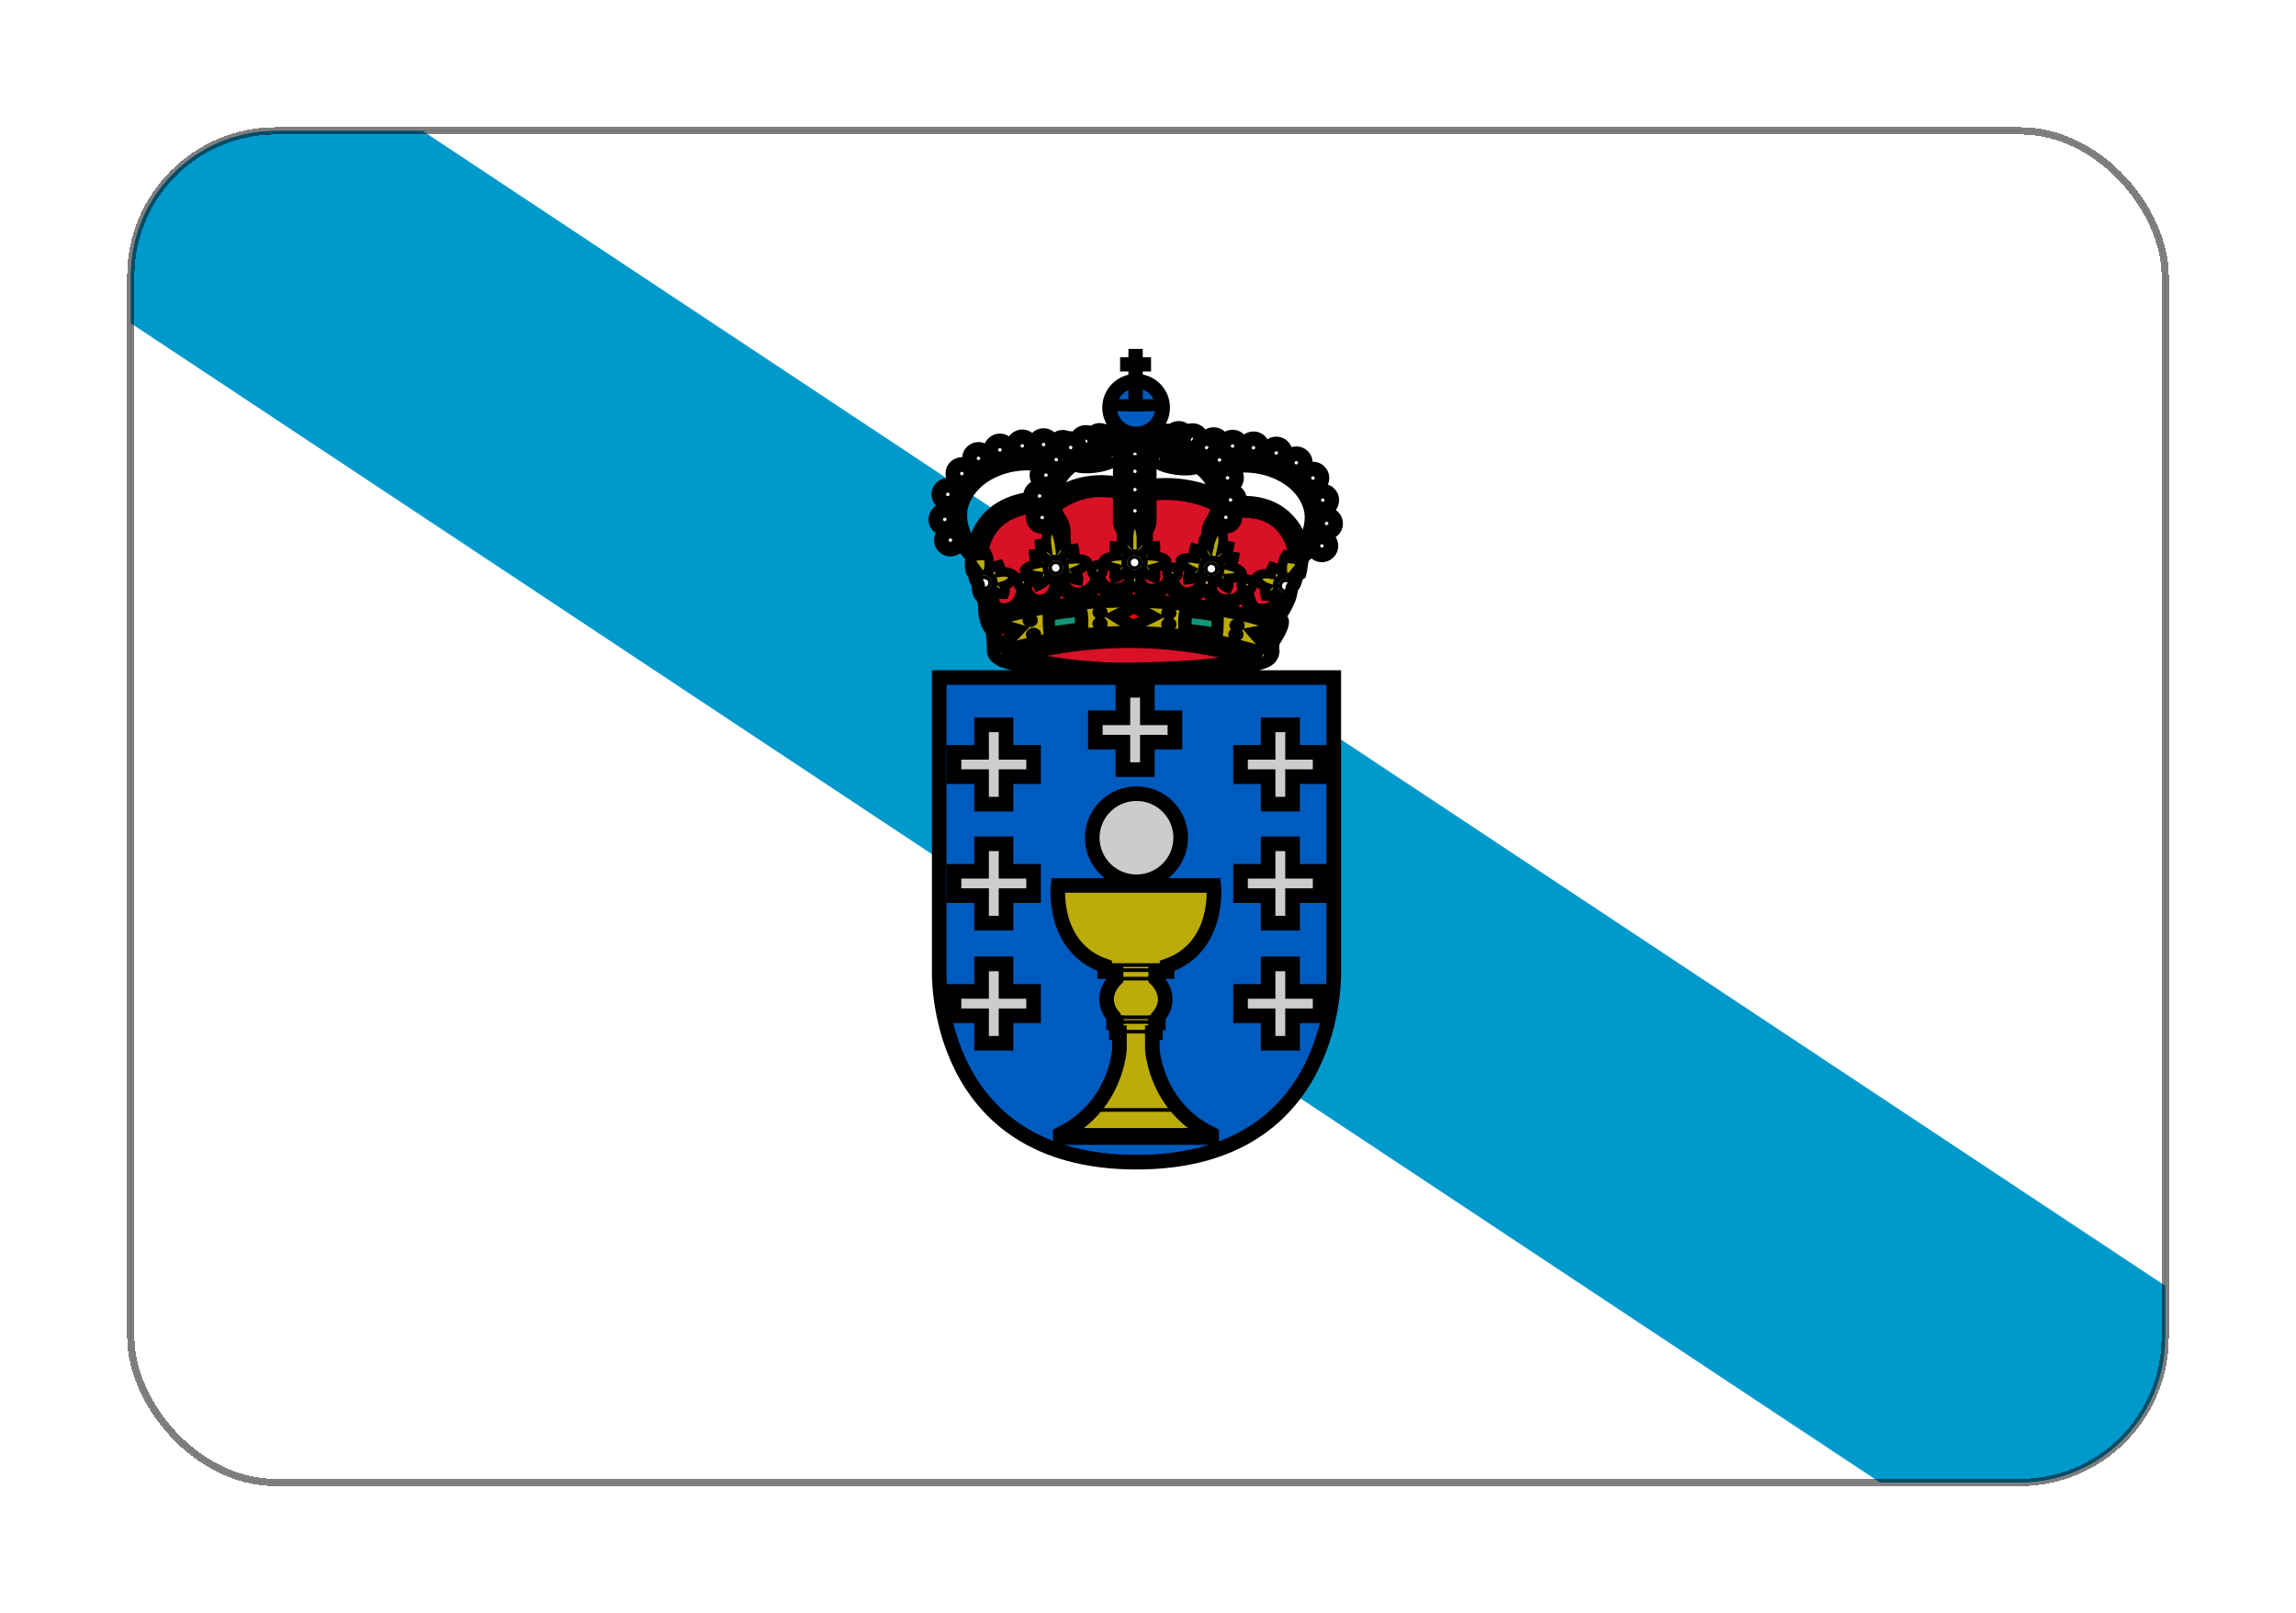 <svg width="158" height="111" viewBox="0 0 158 111" fill="none" xmlns="http://www.w3.org/2000/svg">
<g filter="url(#filter0_d_41_3011)">
<g clip-path="url(#clip0_41_3011)">
<rect x="9" y="5" width="140" height="93" rx="10" fill="#0B7FFB" shape-rendering="crispEdges"/>
<g clip-path="url(#clip1_41_3011)">
<path d="M149 5H9V98H149V5Z" fill="white"/>
<path d="M149 84.463L29.074 5H9V18.238L129.376 98H149V84.463Z" fill="#0099CC"/>
<path d="M78.209 75.961C64.178 75.961 64.633 62.807 64.633 62.807V42.617H91.784V62.807C91.784 62.807 92.26 75.961 78.209 75.961Z" fill="#005BBF"/>
<path d="M78.209 75.961C64.178 75.961 64.633 62.807 64.633 62.807V42.617H91.784V62.807C91.784 62.807 92.26 75.961 78.209 75.961Z" stroke="black" stroke-width="1.006"/>
<path d="M78.09 29.91C78.09 29.91 75.195 28.506 72.456 30.573C72.456 30.573 67.529 29.864 67.166 34.567C67.152 34.758 67.122 35.108 67.21 35.211C67.298 35.313 67.386 35.503 67.386 35.634C67.386 35.766 67.474 35.839 67.504 35.897C67.533 35.956 67.606 36.043 67.621 36.292C67.635 36.541 67.592 36.657 67.826 36.906C68.061 37.154 68.075 37.871 68.075 38.075C68.075 38.279 68.222 38.85 68.325 38.967C68.427 39.084 68.603 39.376 68.603 39.624C68.603 39.873 68.706 40.56 68.662 40.734C68.618 40.91 68.925 41.129 69.205 41.217C69.483 41.305 72.945 42.43 77.991 42.342C83.037 42.255 84.855 41.987 86.939 41.232C87.262 41.115 87.321 40.852 87.291 40.706C87.262 40.56 87.291 40.092 87.379 39.975C87.467 39.858 88.054 38.923 87.936 38.748C87.819 38.572 87.819 38.192 87.936 38.046C88.054 37.9 88.421 37.197 88.494 36.906C88.567 36.614 88.576 36.271 88.71 36.169C88.846 36.067 88.891 35.738 88.917 35.669C88.943 35.6 89.041 35.386 89.178 35.288C89.178 35.288 89.432 34.099 89.275 33.515C89.12 32.931 88.239 30.416 84.66 30.943C84.66 30.943 82 28.935 78.089 29.91" fill="#D81126"/>
<path d="M78.09 29.91C78.09 29.91 75.195 28.506 72.456 30.573C72.456 30.573 67.529 29.864 67.166 34.567C67.152 34.758 67.122 35.108 67.21 35.211C67.298 35.313 67.386 35.503 67.386 35.634C67.386 35.766 67.474 35.839 67.504 35.897C67.533 35.956 67.606 36.043 67.621 36.292C67.635 36.541 67.592 36.657 67.826 36.906C68.061 37.154 68.075 37.871 68.075 38.075C68.075 38.279 68.222 38.85 68.325 38.967C68.427 39.084 68.603 39.376 68.603 39.624C68.603 39.873 68.706 40.56 68.662 40.734C68.618 40.91 68.925 41.129 69.205 41.217C69.483 41.305 72.945 42.43 77.991 42.342C83.037 42.255 84.855 41.987 86.939 41.232C87.262 41.115 87.321 40.852 87.291 40.706C87.262 40.56 87.291 40.092 87.379 39.975C87.467 39.858 88.054 38.923 87.936 38.748C87.819 38.572 87.819 38.192 87.936 38.046C88.054 37.9 88.421 37.197 88.494 36.906C88.567 36.614 88.576 36.271 88.71 36.169C88.846 36.067 88.891 35.738 88.917 35.669C88.943 35.6 89.041 35.386 89.178 35.288C89.178 35.288 89.432 34.099 89.275 33.515C89.12 32.931 88.239 30.416 84.66 30.943C84.66 30.943 82 28.935 78.089 29.91H78.09Z" stroke="black" stroke-width="1.508"/>
<path d="M87.775 38.665C76.783 35.196 68.311 38.493 68.311 38.493C68.311 38.493 68.39 38.876 68.487 38.993C68.586 39.109 68.722 39.383 68.722 39.587C68.722 39.792 68.742 40.084 68.742 40.24C68.742 40.395 68.622 41.095 69.249 41.086C69.249 41.086 76.889 38.1 86.837 41.24C86.837 41.24 87.11 40.996 87.12 40.646C87.129 40.295 87.188 39.925 87.325 39.73C87.462 39.535 87.774 38.926 87.774 38.665" fill="#BCAC0B"/>
<path d="M77.584 56.921H72.811C72.811 56.921 72.342 61.169 76.019 62.456V62.846H76.801V63.352C76.801 63.352 75.452 64.56 76.625 65.944V66.373H76.821V67.055H77.036V68.165C77.036 68.165 76.86 72.131 72.958 74.031V74.265H83.376V74.031C79.475 72.131 79.298 68.165 79.298 68.165V67.055H79.513V66.373H79.709V65.944C80.882 64.56 79.532 63.352 79.532 63.352V62.846H80.315V62.456C83.992 61.169 83.522 56.921 83.522 56.921H77.583" fill="#C8B100" fill-opacity="0.941"/>
<path d="M77.584 56.921H72.811C72.811 56.921 72.342 61.169 76.019 62.456V62.846H76.801V63.352C76.801 63.352 75.452 64.56 76.625 65.944V66.373H76.821V67.055H77.036V68.165C77.036 68.165 76.86 72.131 72.958 74.031V74.265H83.376V74.031C79.475 72.131 79.298 68.165 79.298 68.165V67.055H79.513V66.373H79.709V65.944C80.882 64.56 79.532 63.352 79.532 63.352V62.846H80.315V62.456C83.992 61.169 83.522 56.921 83.522 56.921H77.583H77.584Z" stroke="black" stroke-width="1.006"/>
<path d="M75.862 62.397H80.468M76.018 62.748H80.312M76.801 63.333H79.5M76.624 65.993H79.705M76.83 66.319H79.52M76.83 66.982H79.51M75.187 72.366H81.143M73.505 73.74H82.835M73.153 73.944H83.196" stroke="black" stroke-width="0.252"/>
<path d="M78.207 56.67C79.887 56.67 81.25 55.313 81.25 53.638C81.25 51.964 79.887 50.606 78.207 50.606C76.527 50.606 75.164 51.964 75.164 53.638C75.164 55.313 76.527 56.67 78.207 56.67Z" fill="#CCCCCC"/>
<path d="M78.207 56.67C79.887 56.67 81.25 55.313 81.25 53.638C81.25 51.964 79.887 50.606 78.207 50.606C76.527 50.606 75.164 51.964 75.164 53.638C75.164 55.313 76.527 56.67 78.207 56.67Z" stroke="black" stroke-width="1.006"/>
<path d="M71.127 47.762H69.23V45.871H67.548V47.762H65.65V49.437H67.548V51.328H69.23V49.437H71.127V47.762Z" fill="#CCCCCC"/>
<path d="M71.127 47.762H69.23V45.871H67.548V47.762H65.65V49.437H67.548V51.328H69.23V49.437H71.127V47.762Z" stroke="black" stroke-width="1.006"/>
<path d="M90.844 47.762H88.947V45.871H87.265V47.762H85.368V49.437H87.265V51.328H88.947V49.437H90.844V47.762Z" fill="#CCCCCC"/>
<path d="M90.844 47.762H88.947V45.871H87.265V47.762H85.368V49.437H87.265V51.328H88.947V49.437H90.844V47.762Z" stroke="black" stroke-width="1.006"/>
<path d="M80.852 45.386H78.955V43.496H77.273V45.386H75.376V47.062H77.273V48.952H78.955V47.062H80.852V45.386Z" fill="#CCCCCC"/>
<path d="M80.852 45.386H78.955V43.496H77.273V45.386H75.376V47.062H77.273V48.952H78.955V47.062H80.852V45.386Z" stroke="black" stroke-width="1.006"/>
<path d="M71.127 55.947H69.23V54.056H67.548V55.947H65.65V57.623H67.548V59.513H69.23V57.623H71.127V55.947Z" fill="#CCCCCC"/>
<path d="M71.127 55.947H69.23V54.056H67.548V55.947H65.65V57.623H67.548V59.513H69.23V57.623H71.127V55.947Z" stroke="black" stroke-width="1.006"/>
<path d="M90.844 55.947H88.947V54.056H87.265V55.947H85.368V57.623H87.265V59.513H88.947V57.623H90.844V55.947Z" fill="#CCCCCC"/>
<path d="M90.844 55.947H88.947V54.056H87.265V55.947H85.368V57.623H87.265V59.513H88.947V57.623H90.844V55.947Z" stroke="black" stroke-width="1.006"/>
<path d="M71.127 64.212H69.23V62.321H67.548V64.212H65.65V65.888H67.548V67.778H69.23V65.888H71.127V64.212Z" fill="#CCCCCC"/>
<path d="M71.127 64.212H69.23V62.321H67.548V64.212H65.65V65.888H67.548V67.778H69.23V65.888H71.127V64.212Z" stroke="black" stroke-width="1.006"/>
<path d="M90.844 64.212H88.947V62.321H87.265V64.212H85.368V65.888H87.265V67.778H88.947V65.888H90.844V64.212Z" fill="#CCCCCC"/>
<path d="M90.844 64.212H88.947V62.321H87.265V64.212H85.368V65.888H87.265V67.778H88.947V65.888H90.844V64.212Z" stroke="black" stroke-width="1.006"/>
<path d="M78.182 25.863C79.19 25.863 80.008 25.048 80.008 24.044C80.008 23.039 79.19 22.225 78.182 22.225C77.174 22.225 76.356 23.039 76.356 24.044C76.356 25.048 77.174 25.863 78.182 25.863Z" fill="#005BBF"/>
<path d="M78.182 25.863C79.19 25.863 80.008 25.048 80.008 24.044C80.008 23.039 79.19 22.225 78.182 22.225C77.174 22.225 76.356 23.039 76.356 24.044C76.356 25.048 77.174 25.863 78.182 25.863Z" stroke="black" stroke-width="1.006"/>
<path d="M79.884 23.722H78.388V21.311H78.959V20.828H78.388V20.258H77.903V20.828H77.331V21.311H77.903V23.722H76.481V24.044H77.903V24.058H78.388V24.044H79.884V23.722Z" fill="#FFCC00"/>
<path d="M79.884 23.722H78.388V21.311H78.959V20.828H78.388V20.258H77.903V20.828H77.331V21.311H77.903V23.722H76.481V24.044H77.903V24.058H78.388V24.044H79.884V23.722Z" fill="#BCAC0B" stroke="black" stroke-width="0.502"/>
<path d="M70.872 28.039C70.872 28.039 72.222 27.883 73.004 28.195C73.004 28.195 72.108 29.211 72.3 30.553C72.398 31.235 72.535 31.586 72.73 31.917C72.926 32.249 73.141 32.931 73.023 33.476H73.278C73.278 33.476 73.532 32.365 73.102 31.742C72.671 31.118 72.456 30.261 72.887 29.364C73.317 28.468 73.943 28.117 73.943 28.117C74.666 28.409 76.192 28.136 76.622 27.825C77.052 27.512 77.267 27.084 76.466 27.045C75.664 27.006 74.295 27.025 73.356 27.727C73.356 27.727 72.867 27.162 70.422 27.435C67.978 27.708 66.21 28.748 65.67 30.943C65.396 32.054 66.432 34.392 67.391 34.957C67.391 34.957 67.362 34.577 67.459 34.304C67.459 34.304 65.826 32.482 66.315 30.787C66.804 29.091 68.76 27.98 70.872 28.039Z" fill="#FFCC00"/>
<path d="M70.872 28.039C70.872 28.039 72.222 27.883 73.004 28.195C73.004 28.195 72.108 29.211 72.3 30.553C72.398 31.235 72.535 31.586 72.73 31.917C72.926 32.249 73.141 32.931 73.023 33.476H73.278C73.278 33.476 73.532 32.365 73.102 31.742C72.671 31.118 72.456 30.261 72.887 29.364C73.317 28.468 73.943 28.117 73.943 28.117C74.666 28.409 76.192 28.136 76.622 27.825C77.052 27.512 77.267 27.084 76.466 27.045C75.664 27.006 74.295 27.025 73.356 27.727C73.356 27.727 72.867 27.162 70.422 27.435C67.978 27.708 66.21 28.748 65.67 30.943C65.396 32.054 66.432 34.392 67.391 34.957C67.391 34.957 67.362 34.577 67.459 34.304C67.459 34.304 65.826 32.482 66.315 30.787C66.804 29.091 68.76 27.98 70.872 28.039Z" fill="#BCAC0B" stroke="black" stroke-width="0.653"/>
<path d="M75.467 27.703C75.889 27.669 76.228 27.596 76.224 27.539C76.219 27.482 75.873 27.463 75.45 27.497C75.027 27.531 74.689 27.605 74.693 27.662C74.698 27.719 75.044 27.737 75.467 27.703Z" fill="white"/>
<path d="M73.928 28.107C74.412 27.654 75.424 27.347 75.996 27.479C76.568 27.61 75.893 27.683 75.703 27.698C75.512 27.712 75.131 27.785 74.573 27.698" stroke="black" stroke-width="0.653"/>
<path d="M85.463 28.185C85.463 28.185 84.114 28.029 83.331 28.341C83.331 28.341 84.228 29.356 84.035 30.699C83.938 31.381 83.801 31.732 83.605 32.063C83.409 32.394 83.194 33.077 83.311 33.623H83.057C83.057 33.623 82.803 32.512 83.233 31.888C83.663 31.264 83.879 30.407 83.448 29.511C83.018 28.614 82.392 28.263 82.392 28.263C81.669 28.555 80.143 28.282 79.713 27.971C79.283 27.659 79.068 27.23 79.869 27.191C80.671 27.152 82.04 27.172 82.979 27.873C82.979 27.873 83.468 27.308 85.913 27.581C88.358 27.854 90.124 28.895 90.665 31.089C90.939 32.2 89.903 34.538 88.944 35.103C88.944 35.103 88.974 34.724 88.876 34.451C88.876 34.451 90.509 32.628 90.02 30.933C89.531 29.237 87.576 28.127 85.463 28.185Z" fill="#FFCC00"/>
<path d="M85.463 28.185C85.463 28.185 84.114 28.029 83.331 28.341C83.331 28.341 84.228 29.356 84.035 30.699C83.938 31.381 83.801 31.732 83.605 32.063C83.409 32.394 83.194 33.077 83.311 33.623H83.057C83.057 33.623 82.803 32.512 83.233 31.888C83.663 31.264 83.879 30.407 83.448 29.511C83.018 28.614 82.392 28.263 82.392 28.263C81.669 28.555 80.143 28.282 79.713 27.971C79.283 27.659 79.068 27.23 79.869 27.191C80.671 27.152 82.04 27.172 82.979 27.873C82.979 27.873 83.468 27.308 85.913 27.581C88.358 27.854 90.124 28.895 90.665 31.089C90.939 32.2 89.903 34.538 88.944 35.103C88.944 35.103 88.974 34.724 88.876 34.451C88.876 34.451 90.509 32.628 90.02 30.933C89.531 29.237 87.576 28.127 85.463 28.185Z" fill="#BCAC0B" stroke="black" stroke-width="0.653"/>
<path d="M80.868 27.85C80.446 27.816 80.107 27.742 80.111 27.685C80.116 27.628 80.462 27.61 80.885 27.644C81.307 27.678 81.647 27.751 81.642 27.808C81.637 27.865 81.291 27.884 80.868 27.85Z" fill="white"/>
<path d="M82.407 28.253C81.923 27.8 80.911 27.493 80.339 27.625C79.766 27.756 80.441 27.829 80.632 27.844C80.823 27.859 81.204 27.932 81.762 27.844" stroke="black" stroke-width="0.653"/>
<path d="M76.916 26.694V31.878C76.857 32.385 77.541 33.106 78.03 33.32C78.03 33.32 79.184 32.931 79.262 31.878V26.402H78.871V31.137C78.852 31.625 78.539 32.502 78.108 32.639C78.108 32.639 77.268 32.502 77.228 31.157V26.539L76.916 26.694Z" fill="#FFCC00"/>
<path d="M76.916 26.694V31.878C76.857 32.385 77.541 33.106 78.03 33.32C78.03 33.32 79.184 32.931 79.262 31.878V26.402H78.871V31.137C78.852 31.625 78.539 32.502 78.108 32.639C78.108 32.639 77.268 32.502 77.228 31.157V26.539L76.916 26.694Z" fill="#BCAC0B" stroke="black" stroke-width="0.653"/>
<path d="M65.405 33.784C65.749 33.784 66.027 33.507 66.027 33.164C66.027 32.823 65.749 32.545 65.405 32.545C65.062 32.545 64.783 32.822 64.783 33.164C64.783 33.507 65.062 33.784 65.405 33.784Z" fill="white"/>
<path d="M65.405 33.784C65.749 33.784 66.027 33.507 66.027 33.164C66.027 32.823 65.749 32.545 65.405 32.545C65.062 32.545 64.783 32.822 64.783 33.164C64.783 33.507 65.062 33.784 65.405 33.784Z" stroke="black" stroke-width="1.006"/>
<path d="M65.017 32.359C65.361 32.359 65.639 32.082 65.639 31.739C65.639 31.398 65.361 31.119 65.017 31.119C64.673 31.119 64.394 31.397 64.394 31.739C64.394 32.082 64.673 32.359 65.017 32.359Z" fill="white"/>
<path d="M65.017 32.359C65.361 32.359 65.639 32.082 65.639 31.739C65.639 31.398 65.361 31.119 65.017 31.119C64.673 31.119 64.394 31.397 64.394 31.739C64.394 32.082 64.673 32.359 65.017 32.359Z" stroke="black" stroke-width="1.006"/>
<path d="M65.223 30.635C65.566 30.635 65.845 30.357 65.845 30.014C65.845 29.672 65.566 29.394 65.223 29.394C64.879 29.394 64.601 29.672 64.601 30.014C64.601 30.357 64.879 30.635 65.223 30.635Z" fill="white"/>
<path d="M65.223 30.635C65.566 30.635 65.845 30.357 65.845 30.014C65.845 29.672 65.566 29.394 65.223 29.394C64.879 29.394 64.601 29.672 64.601 30.014C64.601 30.357 64.879 30.635 65.223 30.635Z" stroke="black" stroke-width="1.006"/>
<path d="M66.191 29.202C66.535 29.202 66.813 28.925 66.813 28.582C66.813 28.239 66.535 27.962 66.191 27.962C65.847 27.962 65.568 28.239 65.568 28.582C65.568 28.925 65.847 29.202 66.191 29.202Z" fill="white"/>
<path d="M66.191 29.202C66.535 29.202 66.813 28.925 66.813 28.582C66.813 28.239 66.535 27.962 66.191 27.962C65.847 27.962 65.568 28.239 65.568 28.582C65.568 28.925 65.847 29.202 66.191 29.202Z" stroke="black" stroke-width="1.006"/>
<path d="M67.335 28.157C67.678 28.157 67.957 27.88 67.957 27.537C67.957 27.195 67.678 26.917 67.335 26.917C66.991 26.917 66.712 27.195 66.712 27.537C66.712 27.88 66.991 28.157 67.335 28.157Z" fill="white"/>
<path d="M67.335 28.157C67.678 28.157 67.957 27.88 67.957 27.537C67.957 27.195 67.678 26.917 67.335 26.917C66.991 26.917 66.712 27.195 66.712 27.537C66.712 27.88 66.991 28.157 67.335 28.157Z" stroke="black" stroke-width="1.006"/>
<path d="M68.809 27.573C69.152 27.573 69.431 27.295 69.431 26.952C69.431 26.61 69.152 26.332 68.809 26.332C68.465 26.332 68.186 26.61 68.186 26.952C68.186 27.295 68.465 27.573 68.809 27.573Z" fill="white"/>
<path d="M68.809 27.573C69.152 27.573 69.431 27.295 69.431 26.952C69.431 26.61 69.152 26.332 68.809 26.332C68.465 26.332 68.186 26.61 68.186 26.952C68.186 27.295 68.465 27.573 68.809 27.573Z" stroke="black" stroke-width="1.006"/>
<path d="M70.349 27.295C70.692 27.295 70.971 27.017 70.971 26.675C70.971 26.332 70.692 26.055 70.349 26.055C70.005 26.055 69.727 26.332 69.727 26.675C69.727 27.017 70.005 27.295 70.349 27.295Z" fill="white"/>
<path d="M70.349 27.295C70.692 27.295 70.971 27.017 70.971 26.675C70.971 26.332 70.692 26.055 70.349 26.055C70.005 26.055 69.727 26.332 69.727 26.675C69.727 27.017 70.005 27.295 70.349 27.295Z" stroke="black" stroke-width="1.006"/>
<path d="M71.816 27.207C72.16 27.207 72.438 26.929 72.438 26.587C72.438 26.245 72.16 25.967 71.816 25.967C71.472 25.967 71.193 26.245 71.193 26.587C71.193 26.929 71.472 27.207 71.816 27.207Z" fill="white"/>
<path d="M71.816 27.207C72.16 27.207 72.438 26.929 72.438 26.587C72.438 26.245 72.16 25.967 71.816 25.967C71.472 25.967 71.193 26.245 71.193 26.587C71.193 26.929 71.472 27.207 71.816 27.207Z" stroke="black" stroke-width="1.006"/>
<path d="M73.136 27.324C73.479 27.324 73.758 27.047 73.758 26.704C73.758 26.361 73.479 26.084 73.136 26.084C72.792 26.084 72.514 26.361 72.514 26.704C72.514 27.047 72.792 27.324 73.136 27.324Z" fill="white"/>
<path d="M73.136 27.324C73.479 27.324 73.758 27.047 73.758 26.704C73.758 26.361 73.479 26.084 73.136 26.084C72.792 26.084 72.514 26.361 72.514 26.704C72.514 27.047 72.792 27.324 73.136 27.324Z" stroke="black" stroke-width="1.006"/>
<path d="M76.9 26.856C77.243 26.856 77.522 26.579 77.522 26.236C77.522 25.894 77.243 25.616 76.9 25.616C76.556 25.616 76.277 25.894 76.277 26.236C76.277 26.579 76.556 26.856 76.9 26.856Z" fill="white"/>
<path d="M76.9 26.856C77.243 26.856 77.522 26.579 77.522 26.236C77.522 25.894 77.243 25.616 76.9 25.616C76.556 25.616 76.277 25.894 76.277 26.236C76.277 26.579 76.556 26.856 76.9 26.856Z" stroke="black" stroke-width="1.006"/>
<path d="M78.103 27.178C78.446 27.178 78.725 26.9 78.725 26.558C78.725 26.216 78.446 25.938 78.103 25.938C77.759 25.938 77.481 26.216 77.481 26.558C77.481 26.9 77.759 27.178 78.103 27.178Z" fill="white"/>
<path d="M78.103 27.178C78.446 27.178 78.725 26.9 78.725 26.558C78.725 26.216 78.446 25.938 78.103 25.938C77.759 25.938 77.481 26.216 77.481 26.558C77.481 26.9 77.759 27.178 78.103 27.178Z" stroke="black" stroke-width="1.006"/>
<path d="M78.103 31.767C78.446 31.767 78.725 31.49 78.725 31.147C78.725 30.805 78.446 30.527 78.103 30.527C77.759 30.527 77.481 30.805 77.481 31.147C77.481 31.49 77.759 31.767 78.103 31.767Z" fill="white"/>
<path d="M78.103 31.767C78.446 31.767 78.725 31.49 78.725 31.147C78.725 30.805 78.446 30.527 78.103 30.527C77.759 30.527 77.481 30.805 77.481 31.147C77.481 31.49 77.759 31.767 78.103 31.767Z" stroke="black" stroke-width="1.006"/>
<path d="M90.967 34.179C91.311 34.179 91.59 33.902 91.59 33.559C91.59 33.217 91.311 32.939 90.967 32.939C90.623 32.939 90.345 33.217 90.345 33.559C90.345 33.902 90.623 34.179 90.967 34.179Z" fill="white"/>
<path d="M90.967 34.179C91.311 34.179 91.59 33.902 91.59 33.559C91.59 33.217 91.311 32.939 90.967 32.939C90.623 32.939 90.345 33.217 90.345 33.559C90.345 33.902 90.623 34.179 90.967 34.179Z" stroke="black" stroke-width="1.006"/>
<path d="M91.29 32.637C91.634 32.637 91.913 32.359 91.913 32.017C91.913 31.675 91.634 31.397 91.29 31.397C90.947 31.397 90.668 31.675 90.668 32.017C90.668 32.359 90.947 32.637 91.29 32.637Z" fill="white"/>
<path d="M91.29 32.637C91.634 32.637 91.913 32.359 91.913 32.017C91.913 31.675 91.634 31.397 91.29 31.397C90.947 31.397 90.668 31.675 90.668 32.017C90.668 32.359 90.947 32.637 91.29 32.637Z" stroke="black" stroke-width="1.006"/>
<path d="M91.025 31.029C91.37 31.029 91.648 30.752 91.648 30.409C91.648 30.067 91.37 29.789 91.025 29.789C90.682 29.789 90.403 30.067 90.403 30.409C90.403 30.752 90.682 31.029 91.025 31.029Z" fill="white"/>
<path d="M91.025 31.029C91.37 31.029 91.648 30.752 91.648 30.409C91.648 30.067 91.37 29.789 91.025 29.789C90.682 29.789 90.403 30.067 90.403 30.409C90.403 30.752 90.682 31.029 91.025 31.029Z" stroke="black" stroke-width="1.006"/>
<path d="M90.351 29.509C90.695 29.509 90.973 29.231 90.973 28.889C90.973 28.547 90.695 28.269 90.351 28.269C90.007 28.269 89.728 28.547 89.728 28.889C89.728 29.231 90.007 29.509 90.351 29.509Z" fill="white"/>
<path d="M90.351 29.509C90.695 29.509 90.973 29.231 90.973 28.889C90.973 28.547 90.695 28.269 90.351 28.269C90.007 28.269 89.728 28.547 89.728 28.889C89.728 29.231 90.007 29.509 90.351 29.509Z" stroke="black" stroke-width="1.006"/>
<path d="M89.207 28.457C89.55 28.457 89.829 28.179 89.829 27.837C89.829 27.494 89.55 27.217 89.207 27.217C88.863 27.217 88.584 27.494 88.584 27.837C88.584 28.179 88.863 28.457 89.207 28.457Z" fill="white"/>
<path d="M89.207 28.457C89.55 28.457 89.829 28.179 89.829 27.837C89.829 27.494 89.55 27.217 89.207 27.217C88.863 27.217 88.584 27.494 88.584 27.837C88.584 28.179 88.863 28.457 89.207 28.457Z" stroke="black" stroke-width="1.006"/>
<path d="M87.828 27.784C88.171 27.784 88.45 27.507 88.45 27.164C88.45 26.822 88.171 26.544 87.828 26.544C87.484 26.544 87.205 26.822 87.205 27.164C87.205 27.507 87.484 27.784 87.828 27.784Z" fill="white"/>
<path d="M87.828 27.784C88.171 27.784 88.45 27.507 88.45 27.164C88.45 26.822 88.171 26.544 87.828 26.544C87.484 26.544 87.205 26.822 87.205 27.164C87.205 27.507 87.484 27.784 87.828 27.784Z" stroke="black" stroke-width="1.006"/>
<path d="M86.258 27.426C86.602 27.426 86.88 27.149 86.88 26.806C86.88 26.465 86.602 26.186 86.258 26.186C85.914 26.186 85.636 26.464 85.636 26.806C85.636 27.149 85.914 27.426 86.258 27.426Z" fill="white"/>
<path d="M86.258 27.426C86.602 27.426 86.88 27.149 86.88 26.806C86.88 26.465 86.602 26.186 86.258 26.186C85.914 26.186 85.636 26.464 85.636 26.806C85.636 27.149 85.914 27.426 86.258 27.426Z" stroke="black" stroke-width="1.006"/>
<path d="M84.82 27.31C85.165 27.31 85.443 27.032 85.443 26.689C85.443 26.347 85.165 26.069 84.82 26.069C84.477 26.069 84.198 26.347 84.198 26.689C84.198 27.032 84.477 27.31 84.82 27.31Z" fill="white"/>
<path d="M84.82 27.31C85.165 27.31 85.443 27.032 85.443 26.689C85.443 26.347 85.165 26.069 84.82 26.069C84.477 26.069 84.198 26.347 84.198 26.689C84.198 27.032 84.477 27.31 84.82 27.31Z" stroke="black" stroke-width="1.006"/>
<path d="M83.518 27.139C83.862 27.139 84.14 26.861 84.14 26.519C84.14 26.177 83.862 25.899 83.518 25.899C83.174 25.899 82.895 26.177 82.895 26.519C82.895 26.861 83.174 27.139 83.518 27.139Z" fill="white"/>
<path d="M83.518 27.139C83.862 27.139 84.14 26.861 84.14 26.519C84.14 26.177 83.862 25.899 83.518 25.899C83.174 25.899 82.895 26.177 82.895 26.519C82.895 26.861 83.174 27.139 83.518 27.139Z" stroke="black" stroke-width="1.006"/>
<path d="M84.358 32.214C84.702 32.214 84.981 31.935 84.981 31.593C84.981 31.251 84.702 30.973 84.358 30.973C84.015 30.973 83.736 31.251 83.736 31.593C83.736 31.935 84.015 32.214 84.358 32.214Z" fill="white"/>
<path d="M84.358 32.214C84.702 32.214 84.981 31.935 84.981 31.593C84.981 31.251 84.702 30.973 84.358 30.973C84.015 30.973 83.736 31.251 83.736 31.593C83.736 31.935 84.015 32.214 84.358 32.214Z" stroke="black" stroke-width="1.006"/>
<path d="M84.681 31.014C85.025 31.014 85.303 30.737 85.303 30.395C85.303 30.052 85.025 29.775 84.681 29.775C84.337 29.775 84.059 30.052 84.059 30.395C84.059 30.737 84.337 31.014 84.681 31.014Z" fill="white"/>
<path d="M84.681 31.014C85.025 31.014 85.303 30.737 85.303 30.395C85.303 30.052 85.025 29.775 84.681 29.775C84.337 29.775 84.059 30.052 84.059 30.395C84.059 30.737 84.337 31.014 84.681 31.014Z" stroke="black" stroke-width="1.006"/>
<path d="M79.452 27.047C79.796 27.047 80.075 26.768 80.075 26.426C80.075 26.084 79.796 25.806 79.452 25.806C79.109 25.806 78.83 26.084 78.83 26.426C78.83 26.768 79.109 27.047 79.452 27.047Z" fill="white"/>
<path d="M79.452 27.047C79.796 27.047 80.075 26.768 80.075 26.426C80.075 26.084 79.796 25.806 79.452 25.806C79.109 25.806 78.83 26.084 78.83 26.426C78.83 26.768 79.109 27.047 79.452 27.047Z" stroke="black" stroke-width="1.006"/>
<path d="M76.407 26.878C76.751 26.878 77.03 26.601 77.03 26.258C77.03 25.916 76.751 25.639 76.407 25.639C76.064 25.639 75.785 25.916 75.785 26.258C75.785 26.601 76.064 26.878 76.407 26.878Z" fill="white"/>
<path d="M76.407 26.878C76.751 26.878 77.03 26.601 77.03 26.258C77.03 25.916 76.751 25.639 76.407 25.639C76.064 25.639 75.785 25.916 75.785 26.258C75.785 26.601 76.064 26.878 76.407 26.878Z" stroke="black" stroke-width="1.006"/>
<path d="M75.674 26.849C76.017 26.849 76.296 26.571 76.296 26.229C76.296 25.887 76.017 25.609 75.674 25.609C75.33 25.609 75.052 25.887 75.052 26.229C75.052 26.571 75.33 26.849 75.674 26.849Z" fill="white"/>
<path d="M75.674 26.849C76.017 26.849 76.296 26.571 76.296 26.229C76.296 25.887 76.017 25.609 75.674 25.609C75.33 25.609 75.052 25.887 75.052 26.229C75.052 26.571 75.33 26.849 75.674 26.849Z" stroke="black" stroke-width="1.006"/>
<path d="M71.721 32.228C72.064 32.228 72.343 31.95 72.343 31.608C72.343 31.265 72.064 30.988 71.721 30.988C71.377 30.988 71.099 31.265 71.099 31.608C71.099 31.95 71.377 32.228 71.721 32.228Z" fill="white"/>
<path d="M71.721 32.228C72.064 32.228 72.343 31.95 72.343 31.608C72.343 31.265 72.064 30.988 71.721 30.988C71.377 30.988 71.099 31.265 71.099 31.608C71.099 31.95 71.377 32.228 71.721 32.228Z" stroke="black" stroke-width="1.006"/>
<path d="M71.537 30.744C71.881 30.744 72.16 30.467 72.16 30.124C72.16 29.782 71.881 29.504 71.537 29.504C71.194 29.504 70.915 29.782 70.915 30.124C70.915 30.467 71.194 30.744 71.537 30.744Z" fill="white"/>
<path d="M71.537 30.744C71.881 30.744 72.16 30.467 72.16 30.124C72.16 29.782 71.881 29.504 71.537 29.504C71.194 29.504 70.915 29.782 70.915 30.124C70.915 30.467 71.194 30.744 71.537 30.744Z" stroke="black" stroke-width="1.006"/>
<path d="M71.977 29.312C72.321 29.312 72.599 29.034 72.599 28.692C72.599 28.349 72.321 28.072 71.977 28.072C71.633 28.072 71.355 28.349 71.355 28.692C71.355 29.034 71.633 29.312 71.977 29.312Z" fill="white"/>
<path d="M71.977 29.312C72.321 29.312 72.599 29.034 72.599 28.692C72.599 28.349 72.321 28.072 71.977 28.072C71.633 28.072 71.355 28.349 71.355 28.692C71.355 29.034 71.633 29.312 71.977 29.312Z" stroke="black" stroke-width="1.006"/>
<path d="M74.713 26.988C75.057 26.988 75.336 26.71 75.336 26.368C75.336 26.025 75.057 25.748 74.713 25.748C74.369 25.748 74.091 26.025 74.091 26.368C74.091 26.71 74.369 26.988 74.713 26.988Z" fill="white"/>
<path d="M74.713 26.988C75.057 26.988 75.336 26.71 75.336 26.368C75.336 26.025 75.057 25.748 74.713 25.748C74.369 25.748 74.091 26.025 74.091 26.368C74.091 26.71 74.369 26.988 74.713 26.988Z" stroke="black" stroke-width="1.006"/>
<path d="M73.679 27.412C74.023 27.412 74.301 27.134 74.301 26.792C74.301 26.449 74.023 26.171 73.679 26.171C73.335 26.171 73.057 26.449 73.057 26.792C73.057 27.134 73.335 27.412 73.679 27.412Z" fill="white"/>
<path d="M73.679 27.412C74.023 27.412 74.301 27.134 74.301 26.792C74.301 26.449 74.023 26.171 73.679 26.171C73.335 26.171 73.057 26.449 73.057 26.792C73.057 27.134 73.335 27.412 73.679 27.412Z" stroke="black" stroke-width="1.006"/>
<path d="M72.689 28.245C73.033 28.245 73.311 27.967 73.311 27.625C73.311 27.282 73.033 27.005 72.689 27.005C72.345 27.005 72.066 27.282 72.066 27.625C72.066 27.967 72.345 28.245 72.689 28.245Z" fill="white"/>
<path d="M72.689 28.245C73.033 28.245 73.311 27.967 73.311 27.625C73.311 27.282 73.033 27.005 72.689 27.005C72.345 27.005 72.066 27.282 72.066 27.625C72.066 27.967 72.345 28.245 72.689 28.245Z" stroke="black" stroke-width="1.006"/>
<path d="M78.103 27.88C78.446 27.88 78.725 27.602 78.725 27.259C78.725 26.918 78.446 26.639 78.103 26.639C77.759 26.639 77.481 26.917 77.481 27.259C77.481 27.602 77.759 27.88 78.103 27.88Z" fill="white"/>
<path d="M78.103 27.88C78.446 27.88 78.725 27.602 78.725 27.259C78.725 26.918 78.446 26.639 78.103 26.639C77.759 26.639 77.481 26.917 77.481 27.259C77.481 27.602 77.759 27.88 78.103 27.88Z" stroke="black" stroke-width="1.006"/>
<path d="M78.103 29.049C78.446 29.049 78.725 28.771 78.725 28.429C78.725 28.086 78.446 27.809 78.103 27.809C77.759 27.809 77.481 28.086 77.481 28.429C77.481 28.771 77.759 29.049 78.103 29.049Z" fill="white"/>
<path d="M78.103 29.049C78.446 29.049 78.725 28.771 78.725 28.429C78.725 28.086 78.446 27.809 78.103 27.809C77.759 27.809 77.481 28.086 77.481 28.429C77.481 28.771 77.759 29.049 78.103 29.049Z" stroke="black" stroke-width="1.006"/>
<path d="M78.103 30.306C78.446 30.306 78.725 30.028 78.725 29.686C78.725 29.344 78.446 29.066 78.103 29.066C77.759 29.066 77.481 29.343 77.481 29.686C77.481 30.028 77.759 30.306 78.103 30.306Z" fill="white"/>
<path d="M78.103 30.306C78.446 30.306 78.725 30.028 78.725 29.686C78.725 29.344 78.446 29.066 78.103 29.066C77.759 29.066 77.481 29.343 77.481 29.686C77.481 30.028 77.759 30.306 78.103 30.306Z" stroke="black" stroke-width="1.006"/>
<path d="M80.259 26.886C80.603 26.886 80.882 26.608 80.882 26.265C80.882 25.924 80.603 25.645 80.259 25.645C79.915 25.645 79.637 25.923 79.637 26.265C79.637 26.608 79.915 26.886 80.259 26.886Z" fill="white"/>
<path d="M80.259 26.886C80.603 26.886 80.882 26.608 80.882 26.265C80.882 25.924 80.603 25.645 80.259 25.645C79.915 25.645 79.637 25.923 79.637 26.265C79.637 26.608 79.915 26.886 80.259 26.886Z" stroke="black" stroke-width="1.006"/>
<path d="M81.11 26.71C81.454 26.71 81.732 26.432 81.732 26.09C81.732 25.748 81.454 25.47 81.11 25.47C80.766 25.47 80.487 25.748 80.487 26.09C80.487 26.432 80.766 26.71 81.11 26.71Z" fill="white"/>
<path d="M81.11 26.71C81.454 26.71 81.732 26.432 81.732 26.09C81.732 25.748 81.454 25.47 81.11 25.47C80.766 25.47 80.487 25.748 80.487 26.09C80.487 26.432 80.766 26.71 81.11 26.71Z" stroke="black" stroke-width="1.006"/>
<path d="M82.07 26.864C82.414 26.864 82.692 26.586 82.692 26.244C82.692 25.901 82.414 25.624 82.07 25.624C81.727 25.624 81.448 25.901 81.448 26.244C81.448 26.586 81.727 26.864 82.07 26.864Z" fill="white"/>
<path d="M82.07 26.864C82.414 26.864 82.692 26.586 82.692 26.244C82.692 25.901 82.414 25.624 82.07 25.624C81.727 25.624 81.448 25.901 81.448 26.244C81.448 26.586 81.727 26.864 82.07 26.864Z" stroke="black" stroke-width="1.006"/>
<path d="M84.476 29.494C84.819 29.494 85.098 29.217 85.098 28.874C85.098 28.532 84.819 28.255 84.476 28.255C84.132 28.255 83.853 28.532 83.853 28.874C83.853 29.217 84.132 29.494 84.476 29.494Z" fill="white"/>
<path d="M84.476 29.494C84.819 29.494 85.098 29.217 85.098 28.874C85.098 28.532 84.819 28.255 84.476 28.255C84.132 28.255 83.853 28.532 83.853 28.874C83.853 29.217 84.132 29.494 84.476 29.494Z" stroke="black" stroke-width="1.006"/>
<path d="M83.038 27.419C83.382 27.419 83.661 27.142 83.661 26.799C83.661 26.456 83.382 26.179 83.038 26.179C82.695 26.179 82.416 26.456 82.416 26.799C82.416 27.142 82.695 27.419 83.038 27.419Z" fill="white"/>
<path d="M83.038 27.419C83.382 27.419 83.661 27.142 83.661 26.799C83.661 26.456 83.382 26.179 83.038 26.179C82.695 26.179 82.416 26.456 82.416 26.799C82.416 27.142 82.695 27.419 83.038 27.419Z" stroke="black" stroke-width="1.006"/>
<path d="M83.919 28.267C84.262 28.267 84.541 27.989 84.541 27.646C84.541 27.304 84.262 27.026 83.919 27.026C83.574 27.026 83.296 27.304 83.296 27.646C83.296 27.989 83.574 28.267 83.919 28.267Z" fill="white"/>
<path d="M83.919 28.267C84.262 28.267 84.541 27.989 84.541 27.646C84.541 27.304 84.262 27.026 83.919 27.026C83.574 27.026 83.296 27.304 83.296 27.646C83.296 27.989 83.574 28.267 83.919 28.267Z" stroke="black" stroke-width="1.006"/>
<path d="M78.063 37.553L76.42 38.372L77.898 39.299L79.651 38.426L78.063 37.553Z" fill="white"/>
<path d="M78.063 37.553L76.42 38.372L77.898 39.299L79.651 38.426L78.063 37.553Z" stroke="black" stroke-width="0.502"/>
<path d="M74.472 37.725L72.007 38.105C72.007 38.105 71.978 39.42 72.095 39.742L74.618 39.391C74.618 39.391 74.736 38.163 74.472 37.725Z" fill="white"/>
<path d="M74.472 37.725L72.007 38.105C72.007 38.105 71.978 39.42 72.095 39.742L74.618 39.391C74.618 39.391 74.736 38.163 74.472 37.725Z" stroke="black" stroke-width="0.502"/>
<path d="M74.197 38.192C74.197 38.192 72.71 38.329 72.339 38.465L72.359 39.362C72.359 39.362 73.337 39.186 74.236 39.108L74.197 38.192Z" fill="#058E6E" fill-opacity="0.941"/>
<path d="M74.197 38.192C74.197 38.192 72.71 38.329 72.339 38.465L72.359 39.362C72.359 39.362 73.337 39.186 74.236 39.108L74.197 38.192Z" stroke="black" stroke-width="0.502"/>
<path d="M81.498 37.795L83.962 38.176C83.962 38.176 83.992 39.491 83.874 39.812L81.351 39.462C81.351 39.462 81.234 38.234 81.498 37.795Z" fill="white"/>
<path d="M81.498 37.795L83.962 38.176C83.962 38.176 83.992 39.491 83.874 39.812L81.351 39.462C81.351 39.462 81.234 38.234 81.498 37.795Z" stroke="black" stroke-width="0.502"/>
<path d="M81.772 38.263C81.772 38.263 83.258 38.4 83.63 38.536L83.61 39.432C83.61 39.432 82.632 39.257 81.732 39.179L81.772 38.263Z" fill="#058E6E" fill-opacity="0.941"/>
<path d="M81.772 38.263C81.772 38.263 83.258 38.4 83.63 38.536L83.61 39.432C83.61 39.432 82.632 39.257 81.732 39.179L81.772 38.263Z" stroke="black" stroke-width="0.502"/>
<path d="M68.31 38.894C68.31 38.894 76.954 35.696 87.947 39.165M68.662 40.736C68.662 40.736 77.023 37.619 87.335 40.874M68.701 38.777L70.383 39.264L69.209 40.512" stroke="black" stroke-width="0.502"/>
<path d="M68.74 40.278L69.699 39.478L68.603 39.264C68.603 39.264 68.753 39.433 68.722 39.587C68.692 39.742 68.731 40.141 68.74 40.278Z" fill="#FF0000"/>
<path d="M68.74 40.278L69.699 39.478L68.603 39.264C68.603 39.264 68.753 39.433 68.722 39.587C68.692 39.742 68.731 40.141 68.74 40.278Z" stroke="black" stroke-width="0.502"/>
<path d="M87.761 39.099L85.972 39.42L87.174 40.823" stroke="black" stroke-width="0.502"/>
<path d="M87.233 40.327L86.559 39.625L87.526 39.537C87.526 39.537 87.263 39.712 87.263 39.859C87.263 40.005 87.292 40.21 87.233 40.327Z" fill="#FF0000"/>
<path d="M87.233 40.327L86.559 39.625L87.526 39.537C87.526 39.537 87.263 39.712 87.263 39.859C87.263 40.005 87.292 40.21 87.233 40.327Z" stroke="black" stroke-width="0.502"/>
<path d="M70.892 38.901C71.045 38.901 71.168 38.802 71.168 38.679C71.168 38.558 71.045 38.459 70.892 38.459C70.739 38.459 70.615 38.558 70.615 38.679C70.615 38.802 70.739 38.901 70.892 38.901ZM75.7 38.354C75.853 38.354 75.977 38.255 75.977 38.134C75.977 38.012 75.853 37.914 75.7 37.914C75.548 37.914 75.424 38.012 75.424 38.134C75.424 38.255 75.548 38.354 75.7 38.354ZM75.7 39.134C75.853 39.134 75.977 39.035 75.977 38.913C75.977 38.792 75.853 38.693 75.7 38.693C75.548 38.693 75.424 38.792 75.424 38.913C75.424 39.035 75.548 39.134 75.7 39.134ZM80.433 38.393C80.587 38.393 80.71 38.295 80.71 38.173C80.71 38.052 80.587 37.953 80.433 37.953C80.281 37.953 80.157 38.051 80.157 38.173C80.157 38.295 80.281 38.393 80.433 38.393ZM85.127 39.251C85.28 39.251 85.404 39.152 85.404 39.03C85.404 38.909 85.28 38.81 85.127 38.81C84.975 38.81 84.851 38.909 84.851 39.03C84.851 39.152 84.975 39.251 85.127 39.251ZM85.049 39.874C85.203 39.874 85.326 39.776 85.326 39.654C85.326 39.533 85.203 39.433 85.049 39.433C84.897 39.433 84.773 39.533 84.773 39.654C84.773 39.776 84.897 39.874 85.049 39.874ZM80.433 39.173C80.587 39.173 80.71 39.074 80.71 38.953C80.71 38.831 80.587 38.732 80.433 38.732C80.281 38.732 80.157 38.831 80.157 38.953C80.157 39.074 80.281 39.173 80.433 39.173ZM71.124 39.874C71.277 39.874 71.4 39.776 71.4 39.654C71.4 39.533 71.277 39.433 71.124 39.433C70.971 39.433 70.847 39.533 70.847 39.654C70.847 39.776 70.971 39.874 71.124 39.874Z" stroke="black" stroke-width="0.502"/>
<path d="M68.154 36.38C68.154 36.38 68.193 38.056 69.288 37.822C70.384 37.588 70.266 36.224 70.345 36.146C70.423 36.068 70.54 36.068 70.54 36.068C70.54 36.068 70.696 37.393 71.713 37.237C72.73 37.082 72.691 35.445 72.574 35.172L72.809 35.093C72.809 35.093 73.199 37.003 74.373 36.731C75.547 36.458 75.43 35.25 75.43 35.25H75.52C75.52 35.25 75.781 36.536 76.72 36.458C77.658 36.38 77.855 36.068 77.737 34.782L78.363 34.665C78.363 34.665 78.128 36.536 79.262 36.497C80.397 36.458 80.436 35.562 80.514 35.406H80.685C80.685 35.406 80.749 36.731 81.688 36.731C82.626 36.731 82.821 35.601 82.821 35.172L83.738 35.212C83.738 35.212 82.783 36.965 84.191 37.199C85.599 37.432 85.638 36.068 85.638 36.068H85.912C85.912 36.068 85.873 37.822 86.655 37.861C87.437 37.9 87.907 37.627 87.984 36.341L88.415 36.497C88.415 36.497 88.042 38.576 86.577 38.211C85.794 38.017 85.559 37.121 85.599 36.887C85.599 36.887 85.052 37.861 83.995 37.549C82.939 37.237 83.056 36.497 83.056 36.263C83.056 36.263 82.421 37.425 81.531 37.159C80.749 36.925 80.436 36.652 80.436 36.106C80.436 36.106 80.044 37.003 79.262 36.964C78.48 36.925 78.089 36.457 78.05 36.029C78.05 36.029 77.894 36.867 76.837 36.925C76.133 36.964 75.742 36.614 75.585 36.146C75.585 36.146 75.383 36.995 74.373 37.12C73.748 37.198 73.121 36.848 72.965 36.263C72.965 36.263 72.809 37.393 71.791 37.549C70.774 37.705 70.539 37.003 70.539 37.003C70.539 37.003 70.344 37.9 69.523 38.095C68.701 38.29 68.153 37.939 67.958 37.121C67.762 36.302 67.841 35.951 67.841 35.951L68.153 36.38" fill="#FFCC00"/>
<path d="M68.154 36.38C68.154 36.38 68.193 38.056 69.288 37.822C70.384 37.588 70.266 36.224 70.345 36.146C70.423 36.068 70.54 36.068 70.54 36.068C70.54 36.068 70.696 37.393 71.713 37.237C72.73 37.082 72.691 35.445 72.574 35.172L72.809 35.093C72.809 35.093 73.199 37.003 74.373 36.731C75.547 36.458 75.43 35.25 75.43 35.25H75.52C75.52 35.25 75.781 36.536 76.72 36.458C77.658 36.38 77.855 36.068 77.737 34.782L78.363 34.665C78.363 34.665 78.128 36.536 79.262 36.497C80.397 36.458 80.436 35.562 80.514 35.406H80.685C80.685 35.406 80.749 36.731 81.688 36.731C82.626 36.731 82.821 35.601 82.821 35.172L83.738 35.212C83.738 35.212 82.783 36.965 84.191 37.199C85.599 37.432 85.638 36.068 85.638 36.068H85.912C85.912 36.068 85.873 37.822 86.655 37.861C87.437 37.9 87.907 37.627 87.984 36.341L88.415 36.497C88.415 36.497 88.042 38.576 86.577 38.211C85.794 38.017 85.559 37.121 85.599 36.887C85.599 36.887 85.052 37.861 83.995 37.549C82.939 37.237 83.056 36.497 83.056 36.263C83.056 36.263 82.421 37.425 81.531 37.159C80.749 36.925 80.436 36.652 80.436 36.106C80.436 36.106 80.044 37.003 79.262 36.964C78.48 36.925 78.089 36.457 78.05 36.029C78.05 36.029 77.894 36.867 76.837 36.925C76.133 36.964 75.742 36.614 75.585 36.146C75.585 36.146 75.383 36.995 74.373 37.12C73.748 37.198 73.121 36.848 72.965 36.263C72.965 36.263 72.809 37.393 71.791 37.549C70.774 37.705 70.539 37.003 70.539 37.003C70.539 37.003 70.344 37.9 69.523 38.095C68.701 38.29 68.153 37.939 67.958 37.121C67.762 36.302 67.841 35.951 67.841 35.951L68.153 36.38L68.154 36.38Z" fill="#BCAC0B" stroke="black" stroke-width="0.653"/>
<path d="M70.422 36.454C70.636 36.454 70.81 36.281 70.81 36.068C70.81 35.855 70.636 35.682 70.422 35.682C70.208 35.682 70.035 35.855 70.035 36.068C70.035 36.281 70.208 36.454 70.422 36.454Z" fill="#FFCC00"/>
<path d="M70.422 36.454C70.636 36.454 70.81 36.281 70.81 36.068C70.81 35.855 70.636 35.682 70.422 35.682C70.208 35.682 70.035 35.855 70.035 36.068C70.035 36.281 70.208 36.454 70.422 36.454Z" fill="#BCAC0B" stroke="black" stroke-width="0.653"/>
<path d="M75.52 35.641C75.734 35.641 75.907 35.468 75.907 35.255C75.907 35.041 75.734 34.869 75.52 34.869C75.306 34.869 75.133 35.041 75.133 35.255C75.133 35.468 75.306 35.641 75.52 35.641Z" fill="#FFCC00"/>
<path d="M75.52 35.641C75.734 35.641 75.907 35.468 75.907 35.255C75.907 35.041 75.734 34.869 75.52 34.869C75.306 34.869 75.133 35.041 75.133 35.255C75.133 35.468 75.306 35.641 75.52 35.641Z" fill="#BCAC0B" stroke="black" stroke-width="0.653"/>
<path d="M80.685 35.791C80.899 35.791 81.072 35.618 81.072 35.406C81.072 35.192 80.899 35.02 80.685 35.02C80.471 35.02 80.298 35.192 80.298 35.406C80.298 35.618 80.471 35.791 80.685 35.791Z" fill="#FFCC00"/>
<path d="M80.685 35.791C80.899 35.791 81.072 35.618 81.072 35.406C81.072 35.192 80.899 35.02 80.685 35.02C80.471 35.02 80.298 35.192 80.298 35.406C80.298 35.618 80.471 35.791 80.685 35.791Z" fill="#BCAC0B" stroke="black" stroke-width="0.653"/>
<path d="M85.812 36.612C86.027 36.612 86.2 36.439 86.2 36.227C86.2 36.013 86.027 35.841 85.812 35.841C85.599 35.841 85.426 36.013 85.426 36.227C85.426 36.439 85.599 36.612 85.812 36.612Z" fill="#FFCC00"/>
<path d="M85.812 36.612C86.027 36.612 86.2 36.439 86.2 36.227C86.2 36.013 86.027 35.841 85.812 35.841C85.599 35.841 85.426 36.013 85.426 36.227C85.426 36.439 85.599 36.612 85.812 36.612Z" fill="#BCAC0B" stroke="black" stroke-width="0.653"/>
<path d="M77.874 35.211H77.522C77.434 35.562 76.686 35.781 76.686 35.781C76.598 35.503 76.788 35.109 76.788 35.109C75.923 34.889 75.923 34.582 75.923 34.582C76.055 34.29 76.847 34.246 76.847 34.246C76.641 33.983 76.686 33.559 76.686 33.559C77.214 33.589 77.654 34.114 77.654 34.114C77.654 34.114 77.126 33.852 77.184 32.916C77.184 32.916 77.478 32.902 77.654 33.091C77.654 33.091 77.654 32.083 78.079 31.967H78.123C78.548 32.083 78.548 33.091 78.548 33.091C78.724 32.902 79.017 32.916 79.017 32.916C79.076 33.852 78.548 34.114 78.548 34.114C78.548 34.114 78.988 33.589 79.516 33.559C79.516 33.559 79.56 33.983 79.355 34.246C79.355 34.246 80.147 34.29 80.279 34.582C80.279 34.582 80.279 34.889 79.413 35.109C79.413 35.109 79.604 35.503 79.516 35.781C79.516 35.781 78.768 35.562 78.68 35.211H77.873" fill="#FFCC00"/>
<path d="M77.874 35.211H77.522C77.434 35.562 76.686 35.781 76.686 35.781C76.598 35.503 76.788 35.109 76.788 35.109C75.923 34.889 75.923 34.582 75.923 34.582C76.055 34.29 76.847 34.246 76.847 34.246C76.641 33.983 76.686 33.559 76.686 33.559C77.214 33.589 77.654 34.114 77.654 34.114C77.654 34.114 77.126 33.852 77.184 32.916C77.184 32.916 77.478 32.902 77.654 33.091C77.654 33.091 77.654 32.083 78.079 31.967H78.123C78.548 32.083 78.548 33.091 78.548 33.091C78.724 32.902 79.017 32.916 79.017 32.916C79.076 33.852 78.548 34.114 78.548 34.114C78.548 34.114 78.988 33.589 79.516 33.559C79.516 33.559 79.56 33.983 79.355 34.246C79.355 34.246 80.147 34.29 80.279 34.582C80.279 34.582 80.279 34.889 79.413 35.109C79.413 35.109 79.604 35.503 79.516 35.781C79.516 35.781 78.768 35.562 78.68 35.211H77.873H77.874Z" fill="#BCAC0B" stroke="black" stroke-width="0.653"/>
<path d="M78.075 35.41C78.466 35.41 78.784 35.094 78.784 34.704C78.784 34.314 78.466 33.998 78.075 33.998C77.683 33.998 77.366 34.314 77.366 34.704C77.366 35.094 77.683 35.41 78.075 35.41Z" fill="white"/>
<path d="M78.075 35.41C78.466 35.41 78.784 35.094 78.784 34.704C78.784 34.314 78.466 33.998 78.075 33.998C77.683 33.998 77.366 34.314 77.366 34.704C77.366 35.094 77.683 35.41 78.075 35.41Z" stroke="black" stroke-width="0.404"/>
<path d="M78.074 35.09C78.288 35.09 78.462 34.917 78.462 34.704C78.462 34.491 78.288 34.318 78.074 34.318C77.861 34.318 77.688 34.491 77.688 34.704C77.688 34.917 77.861 35.09 78.074 35.09Z" fill="white"/>
<path d="M78.074 35.09C78.288 35.09 78.462 34.917 78.462 34.704C78.462 34.491 78.288 34.318 78.074 34.318C77.861 34.318 77.688 34.491 77.688 34.704C77.688 34.917 77.861 35.09 78.074 35.09Z" stroke="black" stroke-width="0.252"/>
<path d="M83.45 35.668L83.794 35.742C83.804 36.104 84.49 36.475 84.49 36.475C84.634 36.222 84.532 35.797 84.532 35.797C85.424 35.764 85.489 35.464 85.489 35.464C85.422 35.15 84.657 34.941 84.657 34.941C84.913 34.727 84.96 34.303 84.96 34.303C84.438 34.221 83.896 34.643 83.896 34.643C83.896 34.643 84.468 34.497 84.609 33.57C84.609 33.57 84.325 33.495 84.113 33.643C84.113 33.643 84.326 32.657 83.936 32.454L83.892 32.444C83.452 32.469 83.238 33.455 83.238 33.455C83.107 33.232 82.817 33.185 82.817 33.185C82.561 34.087 83.022 34.455 83.022 34.455C83.022 34.455 82.703 33.848 82.193 33.709C82.193 33.709 82.06 34.113 82.205 34.414C82.205 34.414 81.422 34.29 81.231 34.548C81.231 34.548 81.166 34.848 81.966 35.245C81.966 35.245 81.695 35.59 81.723 35.88C81.723 35.88 82.501 35.823 82.661 35.499L83.005 35.573L83.45 35.668Z" fill="#FFCC00"/>
<path d="M83.45 35.668L83.794 35.742C83.804 36.104 84.49 36.475 84.49 36.475C84.634 36.222 84.532 35.797 84.532 35.797C85.424 35.764 85.489 35.464 85.489 35.464C85.422 35.15 84.657 34.941 84.657 34.941C84.913 34.727 84.96 34.303 84.96 34.303C84.438 34.221 83.896 34.643 83.896 34.643C83.896 34.643 84.468 34.497 84.609 33.57C84.609 33.57 84.325 33.495 84.113 33.643C84.113 33.643 84.326 32.657 83.936 32.454L83.892 32.444C83.452 32.469 83.238 33.455 83.238 33.455C83.107 33.232 82.817 33.185 82.817 33.185C82.561 34.087 83.022 34.455 83.022 34.455C83.022 34.455 82.703 33.848 82.193 33.709C82.193 33.709 82.06 34.113 82.205 34.414C82.205 34.414 81.422 34.29 81.231 34.548C81.231 34.548 81.166 34.848 81.966 35.245C81.966 35.245 81.695 35.59 81.723 35.88C81.723 35.88 82.501 35.823 82.661 35.499L83.005 35.573L83.45 35.668Z" fill="#BCAC0B" stroke="black" stroke-width="0.653"/>
<path d="M83.21 35.821C82.828 35.739 82.585 35.363 82.667 34.982C82.75 34.601 83.127 34.358 83.51 34.441C83.893 34.523 84.136 34.899 84.053 35.28C83.971 35.661 83.593 35.904 83.21 35.821Z" fill="white"/>
<path d="M83.21 35.821C82.828 35.739 82.585 35.363 82.667 34.982C82.75 34.601 83.127 34.358 83.51 34.441C83.893 34.523 84.136 34.899 84.053 35.28C83.971 35.661 83.593 35.904 83.21 35.821Z" stroke="black" stroke-width="0.404"/>
<path d="M83.279 35.508C83.069 35.463 82.936 35.258 82.982 35.049C83.026 34.842 83.233 34.709 83.442 34.754C83.651 34.799 83.784 35.005 83.739 35.212C83.693 35.421 83.487 35.553 83.279 35.508Z" fill="white"/>
<path d="M83.279 35.508C83.069 35.463 82.936 35.258 82.982 35.049C83.026 34.842 83.233 34.709 83.442 34.754C83.651 34.799 83.784 35.005 83.739 35.212C83.693 35.421 83.487 35.553 83.279 35.508Z" stroke="black" stroke-width="0.252"/>
<path d="M72.52 35.599L72.171 35.645C72.129 36.005 71.417 36.32 71.417 36.32C71.293 36.057 71.43 35.641 71.43 35.641C70.543 35.537 70.502 35.233 70.502 35.233C70.594 34.926 71.374 34.778 71.374 34.778C71.135 34.544 71.123 34.118 71.123 34.118C71.65 34.079 72.156 34.542 72.156 34.542C72.156 34.542 71.598 34.35 71.533 33.415C71.533 33.415 71.822 33.362 72.021 33.528C72.021 33.528 71.888 32.528 72.293 32.356L72.337 32.351C72.774 32.41 72.907 33.41 72.907 33.41C73.057 33.199 73.35 33.175 73.35 33.175C73.532 34.094 73.043 34.424 73.043 34.424C73.043 34.424 73.41 33.845 73.929 33.747C73.929 33.747 74.029 34.161 73.86 34.449C73.86 34.449 74.651 34.388 74.821 34.66C74.821 34.66 74.861 34.965 74.032 35.296C74.032 35.296 74.274 35.661 74.223 35.949C74.223 35.949 73.453 35.83 73.319 35.493L72.97 35.54L72.52 35.599Z" fill="#FFCC00"/>
<path d="M72.52 35.599L72.171 35.645C72.129 36.005 71.417 36.32 71.417 36.32C71.293 36.057 71.43 35.641 71.43 35.641C70.543 35.537 70.502 35.233 70.502 35.233C70.594 34.926 71.374 34.778 71.374 34.778C71.135 34.544 71.123 34.118 71.123 34.118C71.65 34.079 72.156 34.542 72.156 34.542C72.156 34.542 71.598 34.35 71.533 33.415C71.533 33.415 71.822 33.362 72.021 33.528C72.021 33.528 71.888 32.528 72.293 32.356L72.337 32.351C72.774 32.41 72.907 33.41 72.907 33.41C73.057 33.199 73.35 33.175 73.35 33.175C73.532 34.094 73.043 34.424 73.043 34.424C73.043 34.424 73.41 33.845 73.929 33.747C73.929 33.747 74.029 34.161 73.86 34.449C73.86 34.449 74.651 34.388 74.821 34.66C74.821 34.66 74.861 34.965 74.032 35.296C74.032 35.296 74.274 35.661 74.223 35.949C74.223 35.949 73.453 35.83 73.319 35.493L72.97 35.54L72.52 35.599Z" fill="#BCAC0B" stroke="black" stroke-width="0.653"/>
<path d="M72.745 35.771C73.133 35.719 73.406 35.364 73.354 34.977C73.302 34.591 72.946 34.319 72.558 34.371C72.169 34.422 71.897 34.777 71.949 35.164C72 35.55 72.357 35.822 72.745 35.771Z" fill="white"/>
<path d="M72.745 35.771C73.133 35.719 73.406 35.364 73.354 34.977C73.302 34.591 72.946 34.319 72.558 34.371C72.169 34.422 71.897 34.777 71.949 35.164C72 35.55 72.357 35.822 72.745 35.771Z" stroke="black" stroke-width="0.404"/>
<path d="M72.702 35.453C72.914 35.425 73.063 35.231 73.034 35.02C73.006 34.809 72.812 34.661 72.6 34.688C72.388 34.717 72.239 34.91 72.267 35.121C72.295 35.333 72.49 35.481 72.702 35.453Z" fill="white"/>
<path d="M72.702 35.453C72.914 35.425 73.063 35.231 73.034 35.02C73.006 34.809 72.812 34.661 72.6 34.688C72.388 34.717 72.239 34.91 72.267 35.121C72.295 35.333 72.49 35.481 72.702 35.453Z" stroke="black" stroke-width="0.252"/>
<path d="M88.361 37.101C88.361 37.101 88.184 36.636 87.791 36.803C87.399 36.97 87.439 37.031 87.089 37.01C87.089 37.01 86.952 36.592 87.124 36.411C87.124 36.411 86.564 36.203 86.446 35.712C86.446 35.712 86.747 35.365 87.459 35.495C87.459 35.495 87.436 35.142 87.534 34.987C87.534 34.987 88.298 35.222 88.302 35.648C88.302 35.648 88.073 34.814 88.476 34.208C88.476 34.208 88.834 34.361 88.811 34.741C88.811 34.741 88.976 33.96 90.036 34.17C90.036 34.17 89.462 34.677 89.433 34.91C89.404 35.142 88.925 35.538 88.917 35.67C88.909 35.801 88.851 36.032 88.711 36.17C88.57 36.308 88.556 36.542 88.567 36.615C88.577 36.689 88.543 37.009 88.361 37.101Z" fill="#FFCC00"/>
<path d="M88.361 37.101C88.361 37.101 88.184 36.636 87.791 36.803C87.399 36.97 87.439 37.031 87.089 37.01C87.089 37.01 86.952 36.592 87.124 36.411C87.124 36.411 86.564 36.203 86.446 35.712C86.446 35.712 86.747 35.365 87.459 35.495C87.459 35.495 87.436 35.142 87.534 34.987C87.534 34.987 88.298 35.222 88.302 35.648C88.302 35.648 88.073 34.814 88.476 34.208C88.476 34.208 88.834 34.361 88.811 34.741C88.811 34.741 88.976 33.96 90.036 34.17C90.036 34.17 89.462 34.677 89.433 34.91C89.404 35.142 88.925 35.538 88.917 35.67C88.909 35.801 88.851 36.032 88.711 36.17C88.57 36.308 88.556 36.542 88.567 36.615C88.577 36.689 88.543 37.009 88.361 37.101Z" fill="#BCAC0B" stroke="black" stroke-width="0.653"/>
<path d="M87.788 36.174C87.863 35.791 88.236 35.541 88.62 35.616C88.729 35.636 88.826 35.682 88.909 35.745C88.888 35.877 88.829 36.055 88.712 36.17C88.571 36.308 88.557 36.542 88.568 36.615C88.576 36.673 88.555 36.882 88.459 37.014C88.422 37.012 88.385 37.009 88.349 37.002C87.965 36.928 87.714 36.557 87.788 36.174Z" fill="white"/>
<path d="M87.788 36.174C87.863 35.791 88.236 35.541 88.62 35.616C88.729 35.636 88.826 35.682 88.909 35.745C88.888 35.877 88.829 36.055 88.712 36.17C88.571 36.308 88.557 36.542 88.568 36.615C88.576 36.673 88.555 36.882 88.459 37.014C88.422 37.012 88.385 37.009 88.349 37.002C87.965 36.928 87.714 36.557 87.788 36.174Z" stroke="black" stroke-width="0.404"/>
<path d="M88.104 36.235C88.144 36.026 88.348 35.889 88.558 35.93C88.653 35.949 88.732 36.002 88.788 36.073C88.766 36.108 88.741 36.141 88.712 36.17C88.571 36.308 88.557 36.542 88.567 36.615C88.569 36.63 88.569 36.656 88.566 36.686C88.516 36.696 88.463 36.698 88.41 36.687C88.2 36.647 88.063 36.444 88.104 36.235Z" fill="white"/>
<path d="M88.104 36.235C88.144 36.026 88.348 35.889 88.558 35.93C88.653 35.949 88.732 36.002 88.788 36.073C88.766 36.108 88.741 36.141 88.712 36.17C88.571 36.308 88.557 36.542 88.567 36.615C88.569 36.63 88.569 36.656 88.566 36.686C88.516 36.696 88.463 36.698 88.41 36.687C88.2 36.647 88.063 36.444 88.104 36.235Z" stroke="black" stroke-width="0.252"/>
<path d="M67.826 36.906C67.826 36.906 68.032 36.453 68.413 36.643C68.794 36.833 68.75 36.892 69.103 36.892C69.103 36.892 69.264 36.482 69.103 36.292C69.103 36.292 69.674 36.117 69.821 35.635C69.821 35.635 69.543 35.269 68.824 35.357C68.824 35.357 68.868 35.006 68.78 34.846C68.78 34.846 68.002 35.035 67.973 35.459C67.973 35.459 68.252 34.641 67.885 34.012C67.885 34.012 67.518 34.144 67.518 34.524C67.518 34.524 67.401 33.734 66.33 33.88C66.33 33.88 66.873 34.422 66.888 34.655C66.902 34.889 67.357 35.313 67.357 35.445C67.357 35.576 67.401 35.81 67.533 35.956C67.665 36.103 67.665 36.336 67.65 36.409C67.635 36.482 67.65 36.803 67.826 36.906Z" fill="#FFCC00"/>
<path d="M67.826 36.906C67.826 36.906 68.032 36.453 68.413 36.643C68.794 36.833 68.75 36.892 69.103 36.892C69.103 36.892 69.264 36.482 69.103 36.292C69.103 36.292 69.674 36.117 69.821 35.635C69.821 35.635 69.543 35.269 68.824 35.357C68.824 35.357 68.868 35.006 68.78 34.846C68.78 34.846 68.002 35.035 67.973 35.459C67.973 35.459 68.252 34.641 67.885 34.012C67.885 34.012 67.518 34.144 67.518 34.524C67.518 34.524 67.401 33.734 66.33 33.88C66.33 33.88 66.873 34.422 66.888 34.655C66.902 34.889 67.357 35.313 67.357 35.445C67.357 35.576 67.401 35.81 67.533 35.956C67.665 36.103 67.665 36.336 67.65 36.409C67.635 36.482 67.65 36.803 67.826 36.906Z" fill="#BCAC0B" stroke="black" stroke-width="0.653"/>
<path d="M68.454 36.016C68.403 35.629 68.047 35.357 67.658 35.408C67.549 35.423 67.448 35.463 67.361 35.52C67.375 35.654 67.423 35.835 67.533 35.956C67.665 36.103 67.665 36.336 67.65 36.409C67.639 36.466 67.647 36.676 67.736 36.814C67.772 36.814 67.809 36.814 67.846 36.809C68.233 36.757 68.506 36.402 68.454 36.016Z" fill="white"/>
<path d="M68.454 36.016C68.403 35.629 68.047 35.357 67.658 35.408C67.549 35.423 67.448 35.463 67.361 35.52C67.375 35.654 67.423 35.835 67.533 35.956C67.665 36.103 67.665 36.336 67.65 36.409C67.639 36.466 67.647 36.676 67.736 36.814C67.772 36.814 67.809 36.814 67.846 36.809C68.233 36.757 68.506 36.402 68.454 36.016Z" stroke="black" stroke-width="0.404"/>
<path d="M68.136 36.057C68.108 35.846 67.912 35.698 67.701 35.726C67.604 35.739 67.522 35.787 67.462 35.855C67.483 35.891 67.505 35.926 67.532 35.956C67.665 36.103 67.665 36.336 67.65 36.409C67.647 36.424 67.646 36.449 67.646 36.48C67.696 36.493 67.749 36.498 67.803 36.491C68.014 36.463 68.164 36.269 68.136 36.057Z" fill="white"/>
<path d="M68.136 36.057C68.108 35.846 67.912 35.698 67.701 35.726C67.604 35.739 67.522 35.787 67.462 35.855C67.483 35.891 67.505 35.926 67.532 35.956C67.665 36.103 67.665 36.336 67.65 36.409C67.647 36.424 67.646 36.449 67.646 36.48C67.696 36.493 67.749 36.498 67.803 36.491C68.014 36.463 68.164 36.269 68.136 36.057Z" stroke="black" stroke-width="0.252"/>
<path d="M69.014 41.174C69.014 41.174 76.888 38.1 86.837 41.24" stroke="black" stroke-width="1.508"/>
<path d="M87.947 38.726C76.954 35.257 68.192 38.531 68.192 38.531" stroke="black" stroke-width="0.502"/>
<path d="M78.05 37.959L77.17 38.397L77.962 38.894L78.901 38.426L78.05 37.959Z" fill="#FF0000"/>
<path d="M78.05 37.959L77.17 38.397L77.962 38.894L78.901 38.426L78.05 37.959Z" stroke="black" stroke-width="0.502"/>
</g>
</g>
<rect x="9" y="5" width="140" height="93" rx="10" stroke="black" stroke-opacity="0.5" stroke-width="0.5" shape-rendering="crispEdges"/>
</g>
<defs>
<filter id="filter0_d_41_3011" x="0.75" y="0.75" width="156.5" height="109.5" filterUnits="userSpaceOnUse" color-interpolation-filters="sRGB">
<feFlood flood-opacity="0" result="BackgroundImageFix"/>
<feColorMatrix in="SourceAlpha" type="matrix" values="0 0 0 0 0 0 0 0 0 0 0 0 0 0 0 0 0 0 127 0" result="hardAlpha"/>
<feOffset dy="4"/>
<feGaussianBlur stdDeviation="4"/>
<feComposite in2="hardAlpha" operator="out"/>
<feColorMatrix type="matrix" values="0 0 0 0 0.642 0 0 0 0 0.642 0 0 0 0 0.642 0 0 0 0.25 0"/>
<feBlend mode="normal" in2="BackgroundImageFix" result="effect1_dropShadow_41_3011"/>
<feBlend mode="normal" in="SourceGraphic" in2="effect1_dropShadow_41_3011" result="shape"/>
</filter>
<clipPath id="clip0_41_3011">
<rect x="9" y="5" width="140" height="93" rx="10" fill="white"/>
</clipPath>
<clipPath id="clip1_41_3011">
<rect x="9" y="5" width="140" height="93" rx="10" fill="white"/>
</clipPath>
</defs>
</svg>
